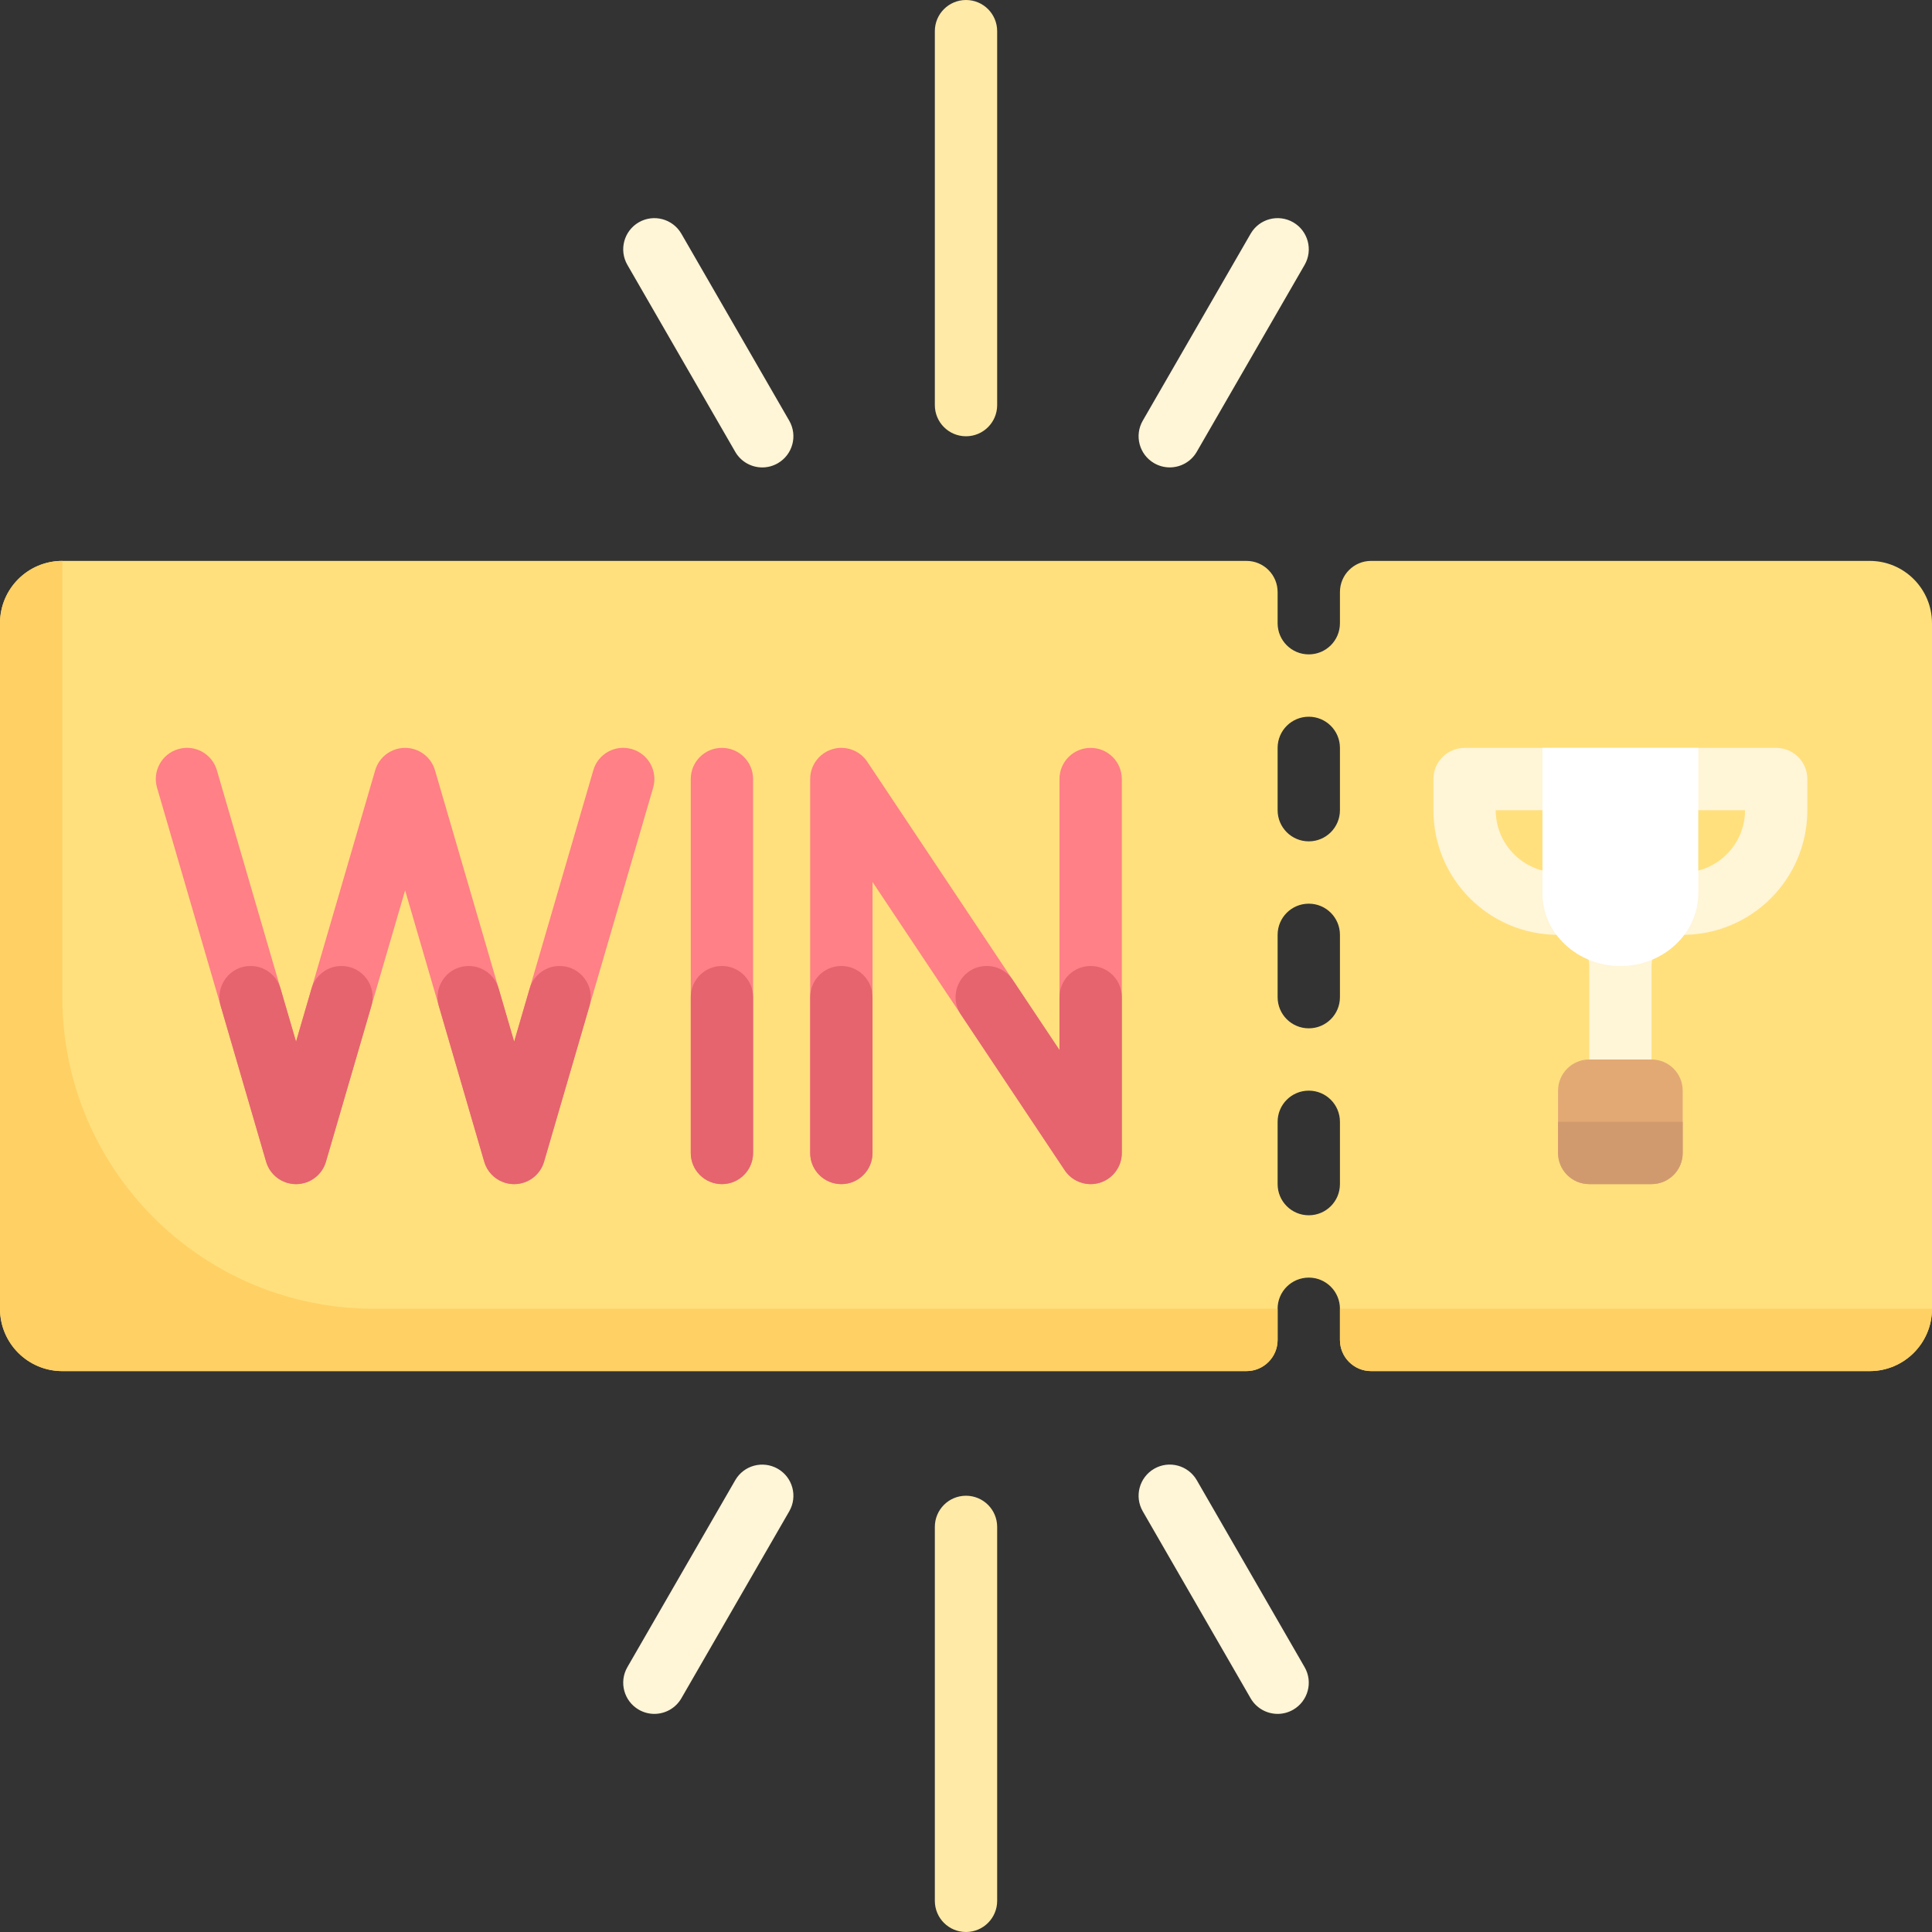 <svg width="116" height="116" viewBox="0 0 116 116" fill="none" xmlns="http://www.w3.org/2000/svg">
<rect x="0" y="0" width="116" height="116" fill="#333333" stroke="none"/>
<g clip-path="url(#clip0)">
<path d="M112.258 33.677H82.323C81.289 33.677 80.452 34.515 80.452 35.548V37.419C80.452 38.454 79.615 39.29 78.581 39.29C77.546 39.29 76.71 38.454 76.71 37.419V35.548C76.71 34.515 75.872 33.677 74.839 33.677H3.742C1.675 33.677 0 35.353 0 37.419V78.581C0 80.647 1.675 82.323 3.742 82.323H74.838C75.872 82.323 76.709 81.485 76.709 80.452V78.581C76.709 77.546 77.546 76.709 78.581 76.709C79.615 76.709 80.452 77.546 80.452 78.581V80.452C80.452 81.485 81.289 82.323 82.323 82.323H112.258C114.325 82.323 116 80.647 116 78.581V37.419C116 35.353 114.325 33.677 112.258 33.677ZM80.452 71.096C80.452 72.131 79.615 72.967 78.581 72.967C77.546 72.967 76.71 72.131 76.71 71.096V67.355C76.71 66.321 77.546 65.484 78.581 65.484C79.615 65.484 80.452 66.321 80.452 67.355V71.096ZM80.452 59.871C80.452 60.906 79.615 61.742 78.581 61.742C77.546 61.742 76.71 60.905 76.71 59.871V56.129C76.71 55.094 77.546 54.258 78.581 54.258C79.615 54.258 80.452 55.095 80.452 56.129V59.871ZM80.452 48.645C80.452 49.679 79.615 50.516 78.581 50.516C77.546 50.516 76.71 49.679 76.71 48.645V44.904C76.71 43.869 77.546 43.033 78.581 43.033C79.615 43.033 80.452 43.869 80.452 44.904V48.645Z" fill="#FFE07D"/>
<path d="M30.871 71.096C30.04 71.096 29.307 70.549 29.075 69.75L24.323 53.456L19.57 69.75C19.338 70.549 18.605 71.096 17.774 71.096C16.942 71.096 16.21 70.549 15.978 69.75L9.43 47.298C9.141 46.306 9.709 45.267 10.701 44.978C11.7 44.684 12.735 45.259 13.022 46.25L17.774 62.544L22.527 46.25C22.759 45.452 23.491 44.903 24.323 44.903C25.154 44.903 25.886 45.451 26.118 46.25L30.871 62.544L35.623 46.25C35.91 45.259 36.941 44.684 37.944 44.978C38.936 45.267 39.504 46.306 39.215 47.298L32.667 69.75C32.434 70.549 31.702 71.096 30.871 71.096Z" fill="#FF8086"/>
<path d="M43.345 71.097C42.31 71.097 41.474 70.26 41.474 69.226V46.774C41.474 45.74 42.31 44.903 43.345 44.903C44.379 44.903 45.216 45.74 45.216 46.774V69.226C45.216 70.26 44.379 71.097 43.345 71.097Z" fill="#FF8086"/>
<path d="M65.484 71.096C64.87 71.096 64.28 70.794 63.927 70.263L52.387 52.954V69.226C52.387 70.26 51.55 71.097 50.516 71.097C49.482 71.097 48.645 70.26 48.645 69.226V46.774C48.645 45.95 49.184 45.223 49.974 44.984C50.759 44.741 51.617 45.051 52.073 45.736L63.613 63.046V46.774C63.613 45.74 64.45 44.904 65.484 44.904C66.518 44.904 67.355 45.74 67.355 46.774V69.226C67.355 70.05 66.816 70.777 66.026 71.017C65.847 71.072 65.665 71.096 65.484 71.096Z" fill="#FF8086"/>
<path d="M58 26.194C56.965 26.194 56.129 25.356 56.129 24.323V1.871C56.129 0.837 56.965 0 58 0C59.034 0 59.871 0.837 59.871 1.871V24.323C59.871 25.356 59.034 26.194 58 26.194Z" fill="#FFEAA8"/>
<path d="M70.233 28.063C69.915 28.063 69.595 27.982 69.299 27.812C68.403 27.296 68.097 26.151 68.614 25.256L75.09 14.033C75.606 13.139 76.746 12.832 77.645 13.347C78.54 13.865 78.847 15.008 78.331 15.904L71.855 27.127C71.508 27.727 70.88 28.063 70.233 28.063Z" fill="#FFF5D7"/>
<path d="M45.767 28.065C45.12 28.065 44.492 27.728 44.145 27.129L37.669 15.904C37.153 15.008 37.46 13.865 38.354 13.347C39.25 12.832 40.392 13.139 40.91 14.033L47.386 25.258C47.903 26.154 47.596 27.297 46.701 27.814C46.405 27.984 46.085 28.065 45.767 28.065Z" fill="#FFF5D7"/>
<path d="M58 116C56.965 116 56.129 115.163 56.129 114.129V91.677C56.129 90.643 56.966 89.806 58 89.806C59.033 89.806 59.871 90.644 59.871 91.677V114.129C59.871 115.163 59.034 116 58 116Z" fill="#FFEAA8"/>
<path d="M39.288 102.904C38.97 102.904 38.651 102.823 38.354 102.653C37.46 102.136 37.153 100.992 37.669 100.097L44.145 88.873C44.662 87.978 45.8 87.673 46.701 88.188C47.597 88.704 47.903 89.849 47.386 90.744L40.91 101.968C40.563 102.567 39.935 102.904 39.288 102.904Z" fill="#FFF5D7"/>
<path d="M76.712 102.904C76.065 102.904 75.436 102.567 75.089 101.968L68.614 90.742C68.097 89.847 68.404 88.703 69.299 88.186C70.196 87.669 71.336 87.978 71.855 88.871L78.33 100.097C78.847 100.992 78.54 102.136 77.645 102.653C77.349 102.823 77.029 102.904 76.712 102.904Z" fill="#FFF5D7"/>
<path d="M99.161 63.613H95.419C94.386 63.613 93.548 64.451 93.548 65.484V69.225C93.548 70.259 94.386 71.096 95.419 71.096H99.161C100.195 71.096 101.032 70.259 101.032 69.225V65.484C101.032 64.451 100.195 63.613 99.161 63.613Z" fill="#E2A975"/>
<path d="M80.452 78.581V80.452C80.452 81.484 81.289 82.323 82.323 82.323H112.258C114.325 82.323 116 80.647 116 78.581H80.452Z" fill="#FFD064"/>
<path d="M76.71 78.581H22.452C12.118 78.581 3.742 70.204 3.742 59.871V33.677C1.675 33.677 0 35.353 0 37.419V78.581C0 80.647 1.675 82.323 3.742 82.323H74.838C75.872 82.323 76.709 81.485 76.709 80.452V78.581H76.71Z" fill="#FFD064"/>
<path d="M33.599 58C32.768 58 32.036 58.549 31.804 59.347L30.871 62.544L29.938 59.347C29.705 58.549 28.974 58 28.142 58C26.895 58 25.997 59.197 26.346 60.395L29.074 69.75C29.307 70.549 30.04 71.097 30.871 71.097C31.702 71.097 32.435 70.549 32.666 69.75L35.395 60.395C35.745 59.197 34.847 58 33.599 58Z" fill="#E5646E"/>
<path d="M15.978 69.75C16.21 70.549 16.943 71.097 17.774 71.097C18.606 71.097 19.338 70.549 19.57 69.75L22.299 60.395C22.648 59.197 21.75 58 20.503 58C19.671 58 18.939 58.549 18.707 59.347L17.775 62.544L16.842 59.347C16.609 58.549 15.877 58 15.046 58C13.798 58 12.901 59.197 13.25 60.395L15.978 69.75Z" fill="#E5646E"/>
<path d="M45.216 69.225V59.871C45.216 58.837 44.378 58 43.346 58C42.312 58 41.475 58.837 41.475 59.871V69.225C41.475 70.26 42.311 71.096 43.346 71.096C44.379 71.096 45.216 70.26 45.216 69.225Z" fill="#E5646E"/>
<path d="M50.516 71.096C51.55 71.096 52.387 70.26 52.387 69.225V59.871C52.387 58.837 51.549 58 50.516 58C49.483 58 48.645 58.837 48.645 59.871V69.225C48.645 70.26 49.482 71.096 50.516 71.096Z" fill="#E5646E"/>
<path d="M65.484 58C64.451 58 63.613 58.837 63.613 59.871V63.046L60.804 58.833C60.457 58.312 59.873 58 59.247 58C57.753 58 56.862 59.666 57.691 60.909L63.927 70.264C64.28 70.794 64.87 71.096 65.484 71.096C65.665 71.096 65.848 71.071 66.026 71.016C66.816 70.777 67.355 70.049 67.355 69.225V59.871C67.355 58.837 66.518 58 65.484 58Z" fill="#E5646E"/>
<path d="M106.645 44.904H87.935C86.902 44.904 86.064 45.741 86.064 46.775V48.645C86.064 52.778 89.415 56.129 93.548 56.129C94.582 56.129 95.419 56.966 95.419 58V63.613H99.161V58C99.161 56.966 99.999 56.129 101.032 56.129C105.166 56.129 108.516 52.778 108.516 48.645V46.775C108.516 45.741 107.678 44.904 106.645 44.904ZM101.032 52.387H93.548C91.485 52.387 89.806 50.708 89.806 48.645H104.774C104.774 50.708 103.095 52.387 101.032 52.387Z" fill="#FFF5D7"/>
<path d="M92.613 44.904V53.634C92.613 56.046 94.707 58 97.29 58C99.873 58 101.967 56.046 101.967 53.634V44.904H92.613Z" fill="white"/>
<path d="M99.161 71.096H95.419C94.386 71.096 93.548 70.259 93.548 69.225V67.355H101.032V69.225C101.032 70.259 100.195 71.096 99.161 71.096Z" fill="#D19A6E"/>
</g>
<defs>
<clipPath id="clip0">
<rect width="116" height="116" fill="white"/>
</clipPath>
</defs>
</svg>
